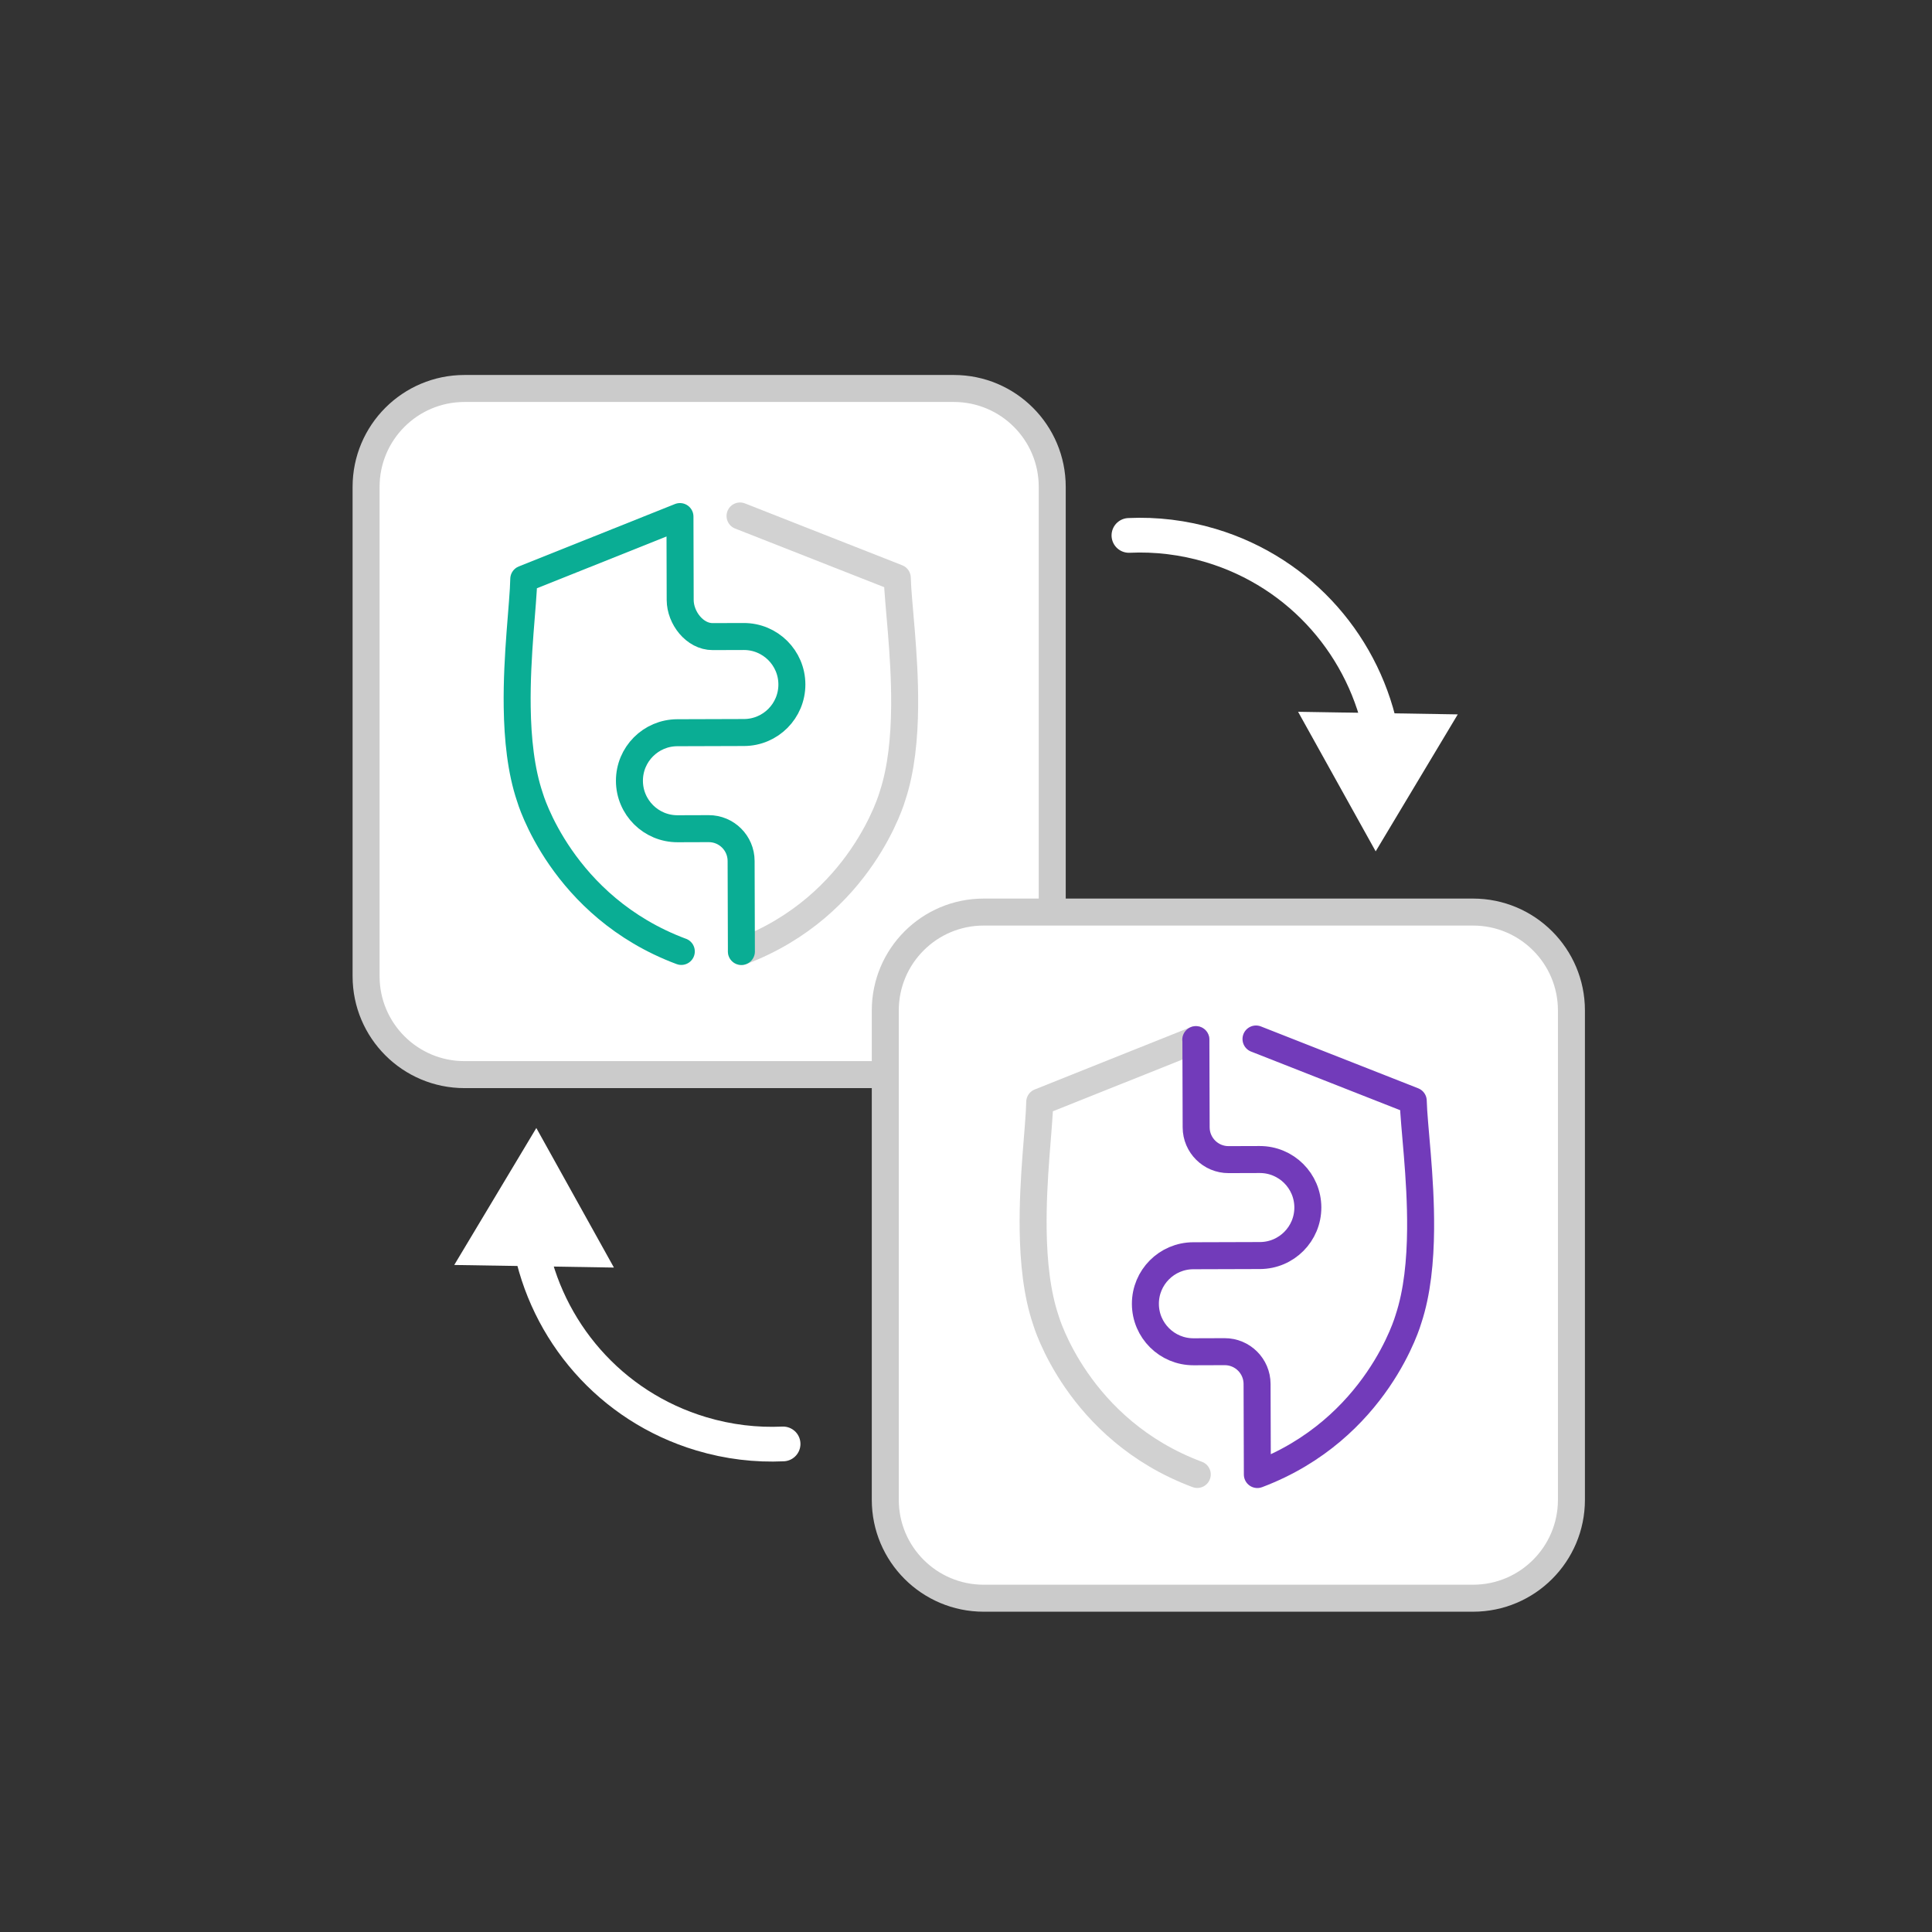 <svg width="307" height="307" viewBox="0 0 307 307" fill="none" xmlns="http://www.w3.org/2000/svg">
<rect x="0" y="0" width="307" height="307" fill="#333333" stroke="none"/>
<path d="M151.568 61.73H73.807C65.172 61.73 58.172 68.73 58.172 77.364V155.126C58.172 163.76 65.172 170.76 73.807 170.76H151.568C160.203 170.76 167.203 163.76 167.203 155.126V77.364C167.203 68.73 160.203 61.73 151.568 61.73Z" fill="white"/>
<path d="M151.568 61.73H73.807C65.172 61.73 58.172 68.73 58.172 77.364V155.126C58.172 163.76 65.172 170.76 73.807 170.76H151.568C160.203 170.76 167.203 163.76 167.203 155.126V77.364C167.203 68.73 160.203 61.73 151.568 61.73Z" stroke="#CBCBCB" stroke-width="4.289" stroke-miterlimit="10" stroke-linecap="round"/>
<path d="M234.07 144.93H156.309C147.674 144.93 140.674 151.93 140.674 160.564V238.326C140.674 246.961 147.674 253.96 156.309 253.96H234.07C242.705 253.96 249.704 246.961 249.704 238.326V160.564C249.704 151.93 242.705 144.93 234.07 144.93Z" fill="white"/>
<path d="M234.07 144.93H156.309C147.674 144.93 140.674 151.93 140.674 160.564V238.326C140.674 246.961 147.674 253.96 156.309 253.96H234.07C242.705 253.96 249.704 246.961 249.704 238.326V160.564C249.704 151.93 242.705 144.93 234.07 144.93Z" stroke="#CBCBCB" stroke-width="4.289" stroke-miterlimit="10" stroke-linecap="round"/>
<path d="M117.595 81.993V81.99L142.582 91.819C142.676 95.764 143.823 103.899 143.751 112.207C143.73 114.7 143.599 117.209 143.298 119.625C142.996 122.04 142.524 124.364 141.819 126.486C141.819 126.486 136.908 143.992 117.809 151.197" stroke="#D2D2D2" stroke-width="4.289" stroke-linecap="round" stroke-linejoin="round"/>
<path d="M108.261 151.181V151.187C89.207 144.074 84.204 126.665 84.204 126.665C83.487 124.547 83 122.226 82.685 119.813C82.368 117.399 82.222 114.891 82.186 112.398C82.062 104.09 83.157 95.948 83.228 92.002L108.048 82.084V82.086L108.084 95.341C108.093 98.18 110.403 101.166 113.243 101.157L118.18 101.142C122.393 101.129 125.819 104.534 125.832 108.747C125.846 112.96 122.441 116.386 118.227 116.399L107.624 116.432C103.41 116.445 100.005 119.871 100.018 124.085C100.031 128.298 103.458 131.703 107.671 131.69L112.608 131.674C115.447 131.666 117.756 133.96 117.765 136.799L117.81 151.197L117.812 151.196" stroke="#0AAD94" stroke-width="4.289" stroke-linecap="round" stroke-linejoin="round"/>
<path d="M190.248 234.291V234.296C171.194 227.184 166.191 209.775 166.191 209.775C165.474 207.657 164.987 205.336 164.672 202.922C164.355 200.509 164.209 198.001 164.173 195.508C164.049 187.2 165.144 179.058 165.215 175.112L190.035 165.194V165.196" stroke="#D1D1D1" stroke-width="4.289" stroke-linecap="round" stroke-linejoin="round"/>
<path d="M199.582 165.103V165.1L224.569 174.928C224.664 178.873 225.81 187.009 225.738 195.317C225.717 197.81 225.586 200.319 225.285 202.735C224.984 205.15 224.511 207.474 223.807 209.596C223.807 209.596 218.895 227.101 199.797 234.307L199.752 219.909C199.743 217.07 197.435 214.775 194.595 214.784L189.658 214.8C185.445 214.813 182.019 211.408 182.006 207.194C181.993 202.981 185.398 199.555 189.611 199.542L200.215 199.509C204.428 199.496 207.833 196.07 207.82 191.857C207.807 187.644 204.381 184.239 200.167 184.252L195.23 184.267C192.391 184.276 190.082 181.981 190.073 179.142L190.03 165.197L190.011 165.209" stroke="#723BBA" stroke-width="4.289" stroke-linecap="round" stroke-linejoin="round"/>
<path d="M179.39 85.078C183.666 84.881 188.047 85.389 192.379 86.685C206.911 91.031 217.029 103.084 219.603 117.041" stroke="white" stroke-width="5.521" stroke-linecap="round" stroke-linejoin="round"/>
<path d="M206.27 113.106L218.599 135.283L231.643 113.517L206.27 113.106Z" fill="white"/>
<path d="M124.433 229.446C120.157 229.644 115.776 229.136 111.444 227.84C96.912 223.494 86.794 211.441 84.22 197.484" stroke="white" stroke-width="5.521" stroke-linecap="round" stroke-linejoin="round"/>
<path d="M97.554 201.419L85.224 179.242L72.181 201.008L97.554 201.419Z" fill="white"/>
</svg>
